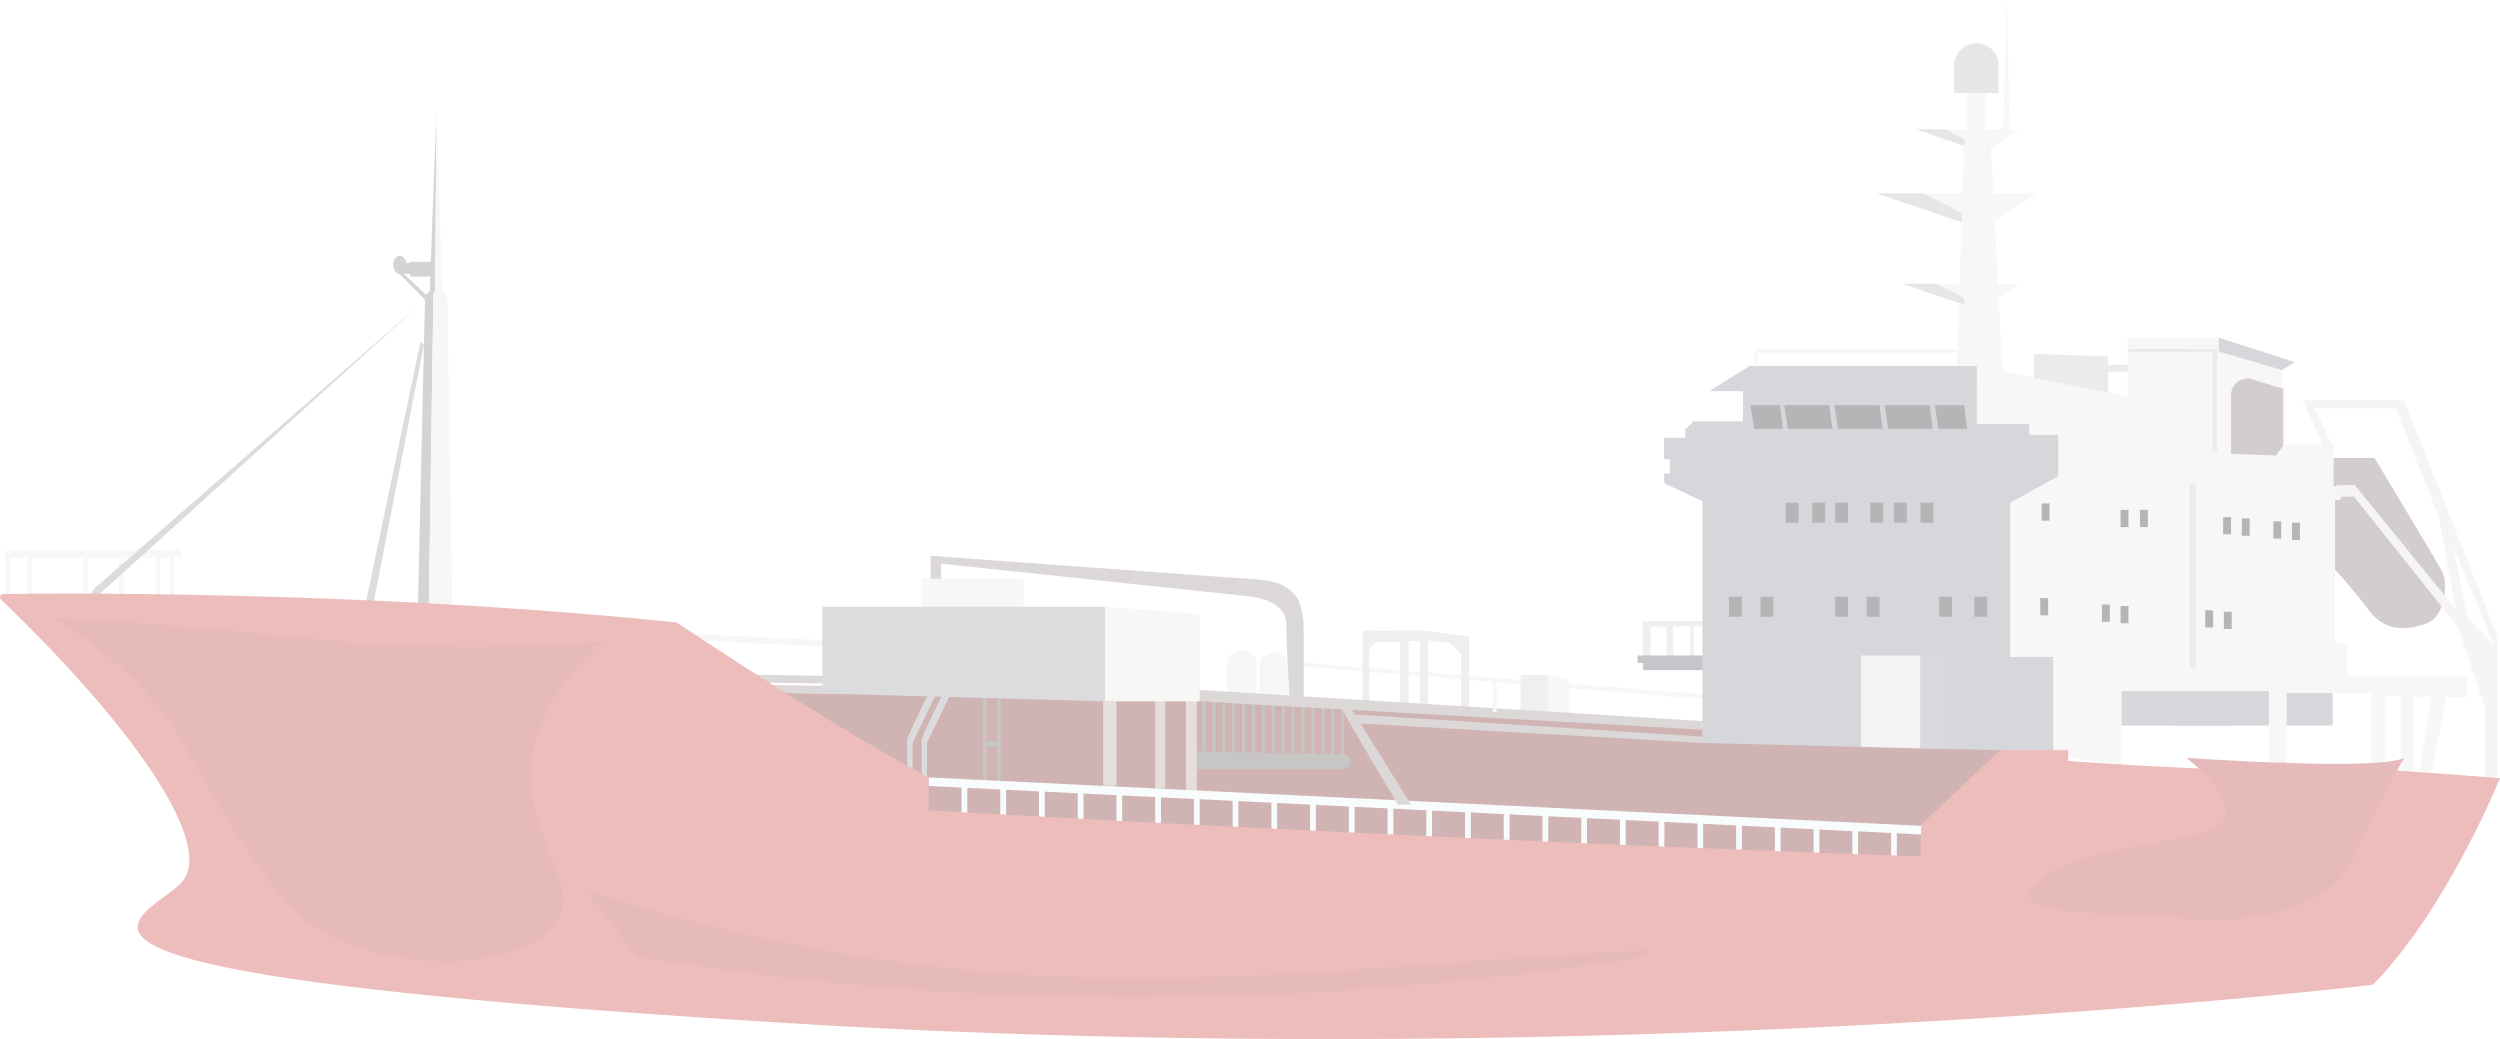 <svg xmlns="http://www.w3.org/2000/svg" width="491.262" height="204.18" viewBox="0 0 491.262 204.18">
  <g id="Group_450" data-name="Group 450" transform="translate(-8 -9)" opacity="0.3">
    <path id="Path_1121" data-name="Path 1121" d="M2928.069,2363.178h30.291v22.067h-32.013Z" transform="translate(-2510.858 -2233.678)" fill="#737886"/>
    <path id="Path_1122" data-name="Path 1122" d="M3012.979,2363.178h30.292v22.067h-32.011Z" transform="translate(-2576.878 -2233.678)" fill="#737886"/>
    <g id="Group_245" data-name="Group 245" transform="translate(8 9)">
      <path id="Path_1123" data-name="Path 1123" d="M1729.155,2391.014l44.769.494,24.966-1.051,41.138,2.878,76.857,4.79,62.853.154-10.651,36.906-227.406-11.748Z" transform="translate(-1580.076 -2254.887)" fill="#600505"/>
      <path id="Path_1124" data-name="Path 1124" d="M1927.38,2395.422v16.437h.659v-16.681Z" transform="translate(-1734.19 -2258.557)" fill="#433f3d"/>
      <path id="Path_1125" data-name="Path 1125" d="M1939.974,2395.422v16.437h.659v-16.681Z" transform="translate(-1743.982 -2258.557)" fill="#433f3d"/>
      <rect id="Rectangle_244" data-name="Rectangle 244" width="2.802" height="1.021" transform="translate(193.519 145.647)" fill="#433f3d"/>
      <path id="Path_1126" data-name="Path 1126" d="M2114.823,2444.571c.239.052,23.1.522,29.084.645a1.447,1.447,0,0,1,1.418,1.448h0a1.449,1.449,0,0,1-1.449,1.449h-29.053Z" transform="translate(-1879.921 -2296.958)" fill="#433f3d"/>
      <path id="Path_1127" data-name="Path 1127" d="M2147.978,2400.874c-.014.915,0,10.9,0,10.9h-.544v-10.9Z" transform="translate(-1905.276 -2262.986)" fill="#433f3d"/>
      <path id="Path_1128" data-name="Path 1128" d="M2156.726,2400.874c-.012.915,0,10.9,0,10.9h-.542v-10.9Z" transform="translate(-1912.079 -2262.986)" fill="#433f3d"/>
      <path id="Path_1129" data-name="Path 1129" d="M2165.475,2400.874c-.012.915,0,10.9,0,10.9h-.543v-10.9Z" transform="translate(-1918.88 -2262.986)" fill="#433f3d"/>
      <path id="Path_1130" data-name="Path 1130" d="M2174.225,2400.874c-.014.915,0,10.9,0,10.9h-.544v-10.9Z" transform="translate(-1925.682 -2262.986)" fill="#433f3d"/>
      <path id="Path_1131" data-name="Path 1131" d="M2182.973,2400.874c-.012.915,0,10.9,0,10.9h-.543v-10.9Z" transform="translate(-1932.485 -2262.986)" fill="#433f3d"/>
      <path id="Path_1132" data-name="Path 1132" d="M2191.722,2400.874c-.012.915,0,10.9,0,10.9h-.543v-10.9Z" transform="translate(-1939.286 -2262.986)" fill="#433f3d"/>
      <path id="Path_1133" data-name="Path 1133" d="M2200.472,2400.874c-.014.915,0,10.9,0,10.9h-.544v-10.9Z" transform="translate(-1946.089 -2262.986)" fill="#433f3d"/>
      <path id="Path_1134" data-name="Path 1134" d="M2209.22,2400.874c-.013.915,0,10.9,0,10.9h-.544v-10.9Z" transform="translate(-1952.891 -2262.986)" fill="#433f3d"/>
      <path id="Path_1135" data-name="Path 1135" d="M2217.97,2400.874c-.012.915,0,10.9,0,10.9h-.543v-10.9Z" transform="translate(-1959.694 -2262.986)" fill="#433f3d"/>
      <path id="Path_1136" data-name="Path 1136" d="M2226.72,2400.874c-.013.915,0,10.9,0,10.9h-.544v-10.9Z" transform="translate(-1966.496 -2262.986)" fill="#433f3d"/>
      <path id="Path_1137" data-name="Path 1137" d="M2235.468,2400.874c-.012.915,0,10.9,0,10.9h-.543v-10.9Z" transform="translate(-1973.298 -2262.986)" fill="#433f3d"/>
      <path id="Path_1138" data-name="Path 1138" d="M2244.217,2400.874c-.012.915,0,10.9,0,10.9h-.542v-10.9Z" transform="translate(-1980.101 -2262.986)" fill="#433f3d"/>
      <path id="Path_1139" data-name="Path 1139" d="M2289.037,2372.7l-78.607-6.169v.729l78.607,6.427Z" transform="translate(-1954.252 -2236.287)" fill="#e3e4e2"/>
      <path id="Path_1140" data-name="Path 1140" d="M2510.49,2337.1v-.147h.9v-6.224h3.129v5.9h1.327v-5.959h3.3v6.078s.708.34.708,0v-6.078h1.976v-1.032h-11.976v7.463" transform="translate(-2187.051 -2207.604)" fill="#cbcaca"/>
      <path id="Path_1141" data-name="Path 1141" d="M2505.263,2360.055h13.611v2.883h-12.509v-1.422h-1.1Z" transform="translate(-2183.478 -2231.25)" fill="#3e3e4c"/>
      <path id="Path_1142" data-name="Path 1142" d="M3117.524,2185.633h8.575s12.114,20.138,13.294,22.341.63,8.777-2.99,10.131-8.1,1.911-11.4-2.537a113.676,113.676,0,0,0-7.475-8.853Z" transform="translate(-2659.493 -2095.642)" fill="#6c575f"/>
      <path id="Path_1143" data-name="Path 1143" d="M2919.211,2103.444h4.482v1.336h-4.482" transform="translate(-2505.311 -2031.743)" fill="#bcbcbd"/>
      <path id="Path_1144" data-name="Path 1144" d="M2855.228,2093.73v4.856l14.553,3.717v-8.079Z" transform="translate(-2455.565 -2024.19)" fill="#bcbcbd"/>
      <path id="Path_1145" data-name="Path 1145" d="M1864.506,2394.256c-.78,1.166-4.2,8.718-4.2,8.718v6.607h1.061V2403.8l4.6-9.543Z" transform="translate(-1682.041 -2257.841)" fill="#898893"/>
      <path id="Path_1146" data-name="Path 1146" d="M1877.232,2394.256c-.78,1.166-4.2,8.718-4.2,8.718v9.745h1.062v-8.92l4.6-9.543Z" transform="translate(-1691.934 -2257.841)" fill="#898893"/>
      <path id="Path_1147" data-name="Path 1147" d="M2505.947,2433.064l-16.208,13.458,61.448,4.794,16.912-19.471Z" transform="translate(-2171.408 -2287.065)" fill="#600505"/>
      <path id="Path_1148" data-name="Path 1148" d="M1666.056,2340.819l28.083,1.337v1.259l-27.454-1.3Z" transform="translate(-1531.018 -2216.295)" fill="#e3e4e2"/>
      <path id="Path_1149" data-name="Path 1149" d="M2805.149,2085.118l29.6,5.92V2079.48h17.9l14.94,4.793-2.537,1.55v3.1l.7.987v10.571h9.443v8.173h1.41v2.679h-1.127v28.188h2.4v6.344h23.538v4.227h-4.088l-2.82,14.516h-2.394l2.324-14.587h-3.523v14.657h-2.536v-14.8h-3.1v14.8h-2.678v-15.362h-16.63v14.8h-3.523v-15.223h-28.893v14.466l-28.4-3.52Z" transform="translate(-2416.632 -2013.111)" fill="#e3e3e3"/>
      <path id="Path_1150" data-name="Path 1150" d="M2719.042,1951.967h30.915l-8.732,5.674h-6.071" transform="translate(-2349.687 -1913.973)" fill="#e3e3e3"/>
      <rect id="Rectangle_245" data-name="Rectangle 245" width="2.622" height="16.576" transform="translate(216.769 137.825)" fill="#ab8f8b"/>
      <path id="Path_1151" data-name="Path 1151" d="M2079.326,2397.213v17.536h1.964V2396.79Z" transform="translate(-1852.325 -2259.81)" fill="#ab8f8b"/>
      <rect id="Rectangle_246" data-name="Rectangle 246" width="2.114" height="19.309" transform="translate(233.062 136.416)" fill="#ab8f8b"/>
      <path id="Path_1152" data-name="Path 1152" d="M2795.942,1954.984h-9.161l1.039-31.158.06-1.792.453-13.558h5.214Z" transform="translate(-2402.351 -1880.159)" fill="#e3e3e3"/>
      <path id="Path_1153" data-name="Path 1153" d="M1431.886,1878.859l-.264,35.383-.334.63-.909,61.906h-2.14l1.41-61.59.916-.846Z" transform="translate(-1346.122 -1857.134)" fill="#6a6e76"/>
      <path id="Path_1154" data-name="Path 1154" d="M1442.479,1975.182h-4.625l.909-61.9.334-.63.265-35.384v-.013l.018-.444,1.127,35.94.986.845Z" transform="translate(-1353.597 -1855.538)" fill="#e3e4e2"/>
      <path id="Path_1155" data-name="Path 1155" d="M2596.693,2131.346v30.3h8.456v18.6l-21.139-.518-4.934-.122-11.664-.286-31.182-.766v-47.495l-7.469-3.526-.07-1.9h1.128v-2.82h-1.128v-4.228h4.157v-1.621l1.622-1.621h9.724v-5.92h-6.625l7.893-4.932h44.677v11.416h10.289v2.115h5.708v8.1Z" transform="translate(-2201.692 -2032.562)" fill="#737886"/>
      <path id="Path_1156" data-name="Path 1156" d="M1879.187,2467.725l196.327,9.583V2479l-196.327-9.585Z" transform="translate(-1696.721 -2314.96)" fill="#ebf4f8"/>
      <rect id="Rectangle_247" data-name="Rectangle 247" width="1.128" height="6.342" transform="translate(188.949 153.751)" fill="#ebf4f8"/>
      <rect id="Rectangle_248" data-name="Rectangle 248" width="1.128" height="6.342" transform="translate(196.559 153.751)" fill="#ebf4f8"/>
      <rect id="Rectangle_249" data-name="Rectangle 249" width="1.128" height="6.342" transform="translate(204.17 154.879)" fill="#ebf4f8"/>
      <rect id="Rectangle_250" data-name="Rectangle 250" width="1.128" height="6.342" transform="translate(211.781 155.724)" fill="#ebf4f8"/>
      <rect id="Rectangle_251" data-name="Rectangle 251" width="1.128" height="6.342" transform="translate(219.391 155.724)" fill="#ebf4f8"/>
      <rect id="Rectangle_252" data-name="Rectangle 252" width="1.128" height="6.342" transform="translate(227.002 156.288)" fill="#ebf4f8"/>
      <rect id="Rectangle_253" data-name="Rectangle 253" width="1.128" height="6.342" transform="translate(234.613 156.288)" fill="#ebf4f8"/>
      <rect id="Rectangle_254" data-name="Rectangle 254" width="1.128" height="6.342" transform="translate(242.223 156.993)" fill="#ebf4f8"/>
      <rect id="Rectangle_255" data-name="Rectangle 255" width="1.128" height="6.342" transform="translate(249.834 157.275)" fill="#ebf4f8"/>
      <rect id="Rectangle_256" data-name="Rectangle 256" width="1.128" height="6.342" transform="translate(257.445 157.697)" fill="#ebf4f8"/>
      <rect id="Rectangle_257" data-name="Rectangle 257" width="1.128" height="6.342" transform="translate(265.056 158.12)" fill="#ebf4f8"/>
      <rect id="Rectangle_258" data-name="Rectangle 258" width="1.128" height="6.342" transform="translate(272.666 158.12)" fill="#ebf4f8"/>
      <rect id="Rectangle_259" data-name="Rectangle 259" width="1.128" height="6.342" transform="translate(280.277 158.402)" fill="#ebf4f8"/>
      <rect id="Rectangle_260" data-name="Rectangle 260" width="1.128" height="6.342" transform="translate(287.888 158.825)" fill="#ebf4f8"/>
      <rect id="Rectangle_261" data-name="Rectangle 261" width="1.128" height="6.342" transform="translate(295.498 159.53)" fill="#ebf4f8"/>
      <rect id="Rectangle_262" data-name="Rectangle 262" width="1.128" height="6.342" transform="translate(303.109 159.811)" fill="#ebf4f8"/>
      <rect id="Rectangle_263" data-name="Rectangle 263" width="1.128" height="6.342" transform="translate(310.72 160.375)" fill="#ebf4f8"/>
      <rect id="Rectangle_264" data-name="Rectangle 264" width="1.128" height="6.342" transform="translate(318.33 160.375)" fill="#ebf4f8"/>
      <rect id="Rectangle_265" data-name="Rectangle 265" width="1.128" height="6.342" transform="translate(325.941 160.516)" fill="#ebf4f8"/>
      <rect id="Rectangle_266" data-name="Rectangle 266" width="1.128" height="6.342" transform="translate(333.552 161.08)" fill="#ebf4f8"/>
      <rect id="Rectangle_267" data-name="Rectangle 267" width="1.128" height="6.342" transform="translate(341.162 161.926)" fill="#ebf4f8"/>
      <rect id="Rectangle_268" data-name="Rectangle 268" width="1.128" height="6.342" transform="translate(348.773 162.207)" fill="#ebf4f8"/>
      <rect id="Rectangle_269" data-name="Rectangle 269" width="1.128" height="6.342" transform="translate(356.384 162.63)" fill="#ebf4f8"/>
      <rect id="Rectangle_270" data-name="Rectangle 270" width="1.128" height="6.342" transform="translate(363.995 163.053)" fill="#ebf4f8"/>
      <rect id="Rectangle_271" data-name="Rectangle 271" width="1.128" height="6.342" transform="translate(371.605 163.617)" fill="#ebf4f8"/>
      <path id="Path_1157" data-name="Path 1157" d="M2605.009,2139.015h5.78l.564,4.652h-5.638Z" transform="translate(-2261.027 -2059.398)" fill="#08080c"/>
      <path id="Path_1158" data-name="Path 1158" d="M2767.781,2139.015h5.779l.562,4.652h-5.637Z" transform="translate(-2387.579 -2059.398)" fill="#08080c"/>
      <path id="Path_1159" data-name="Path 1159" d="M2634.777,2139.015h8.88l.563,4.652h-8.74Z" transform="translate(-2284.171 -2059.398)" fill="#08080c"/>
      <path id="Path_1160" data-name="Path 1160" d="M2679.111,2139.015h8.879l.564,4.652h-8.739Z" transform="translate(-2318.64 -2059.398)" fill="#08080c"/>
      <path id="Path_1161" data-name="Path 1161" d="M2723.446,2139.015h8.879l.563,4.652h-8.739Z" transform="translate(-2353.109 -2059.398)" fill="#08080c"/>
      <rect id="Rectangle_272" data-name="Rectangle 272" width="2.537" height="3.946" transform="translate(350.887 98.785)" fill="#08080c"/>
      <rect id="Rectangle_273" data-name="Rectangle 273" width="2.537" height="3.946" transform="translate(356.102 98.785)" fill="#08080c"/>
      <rect id="Rectangle_274" data-name="Rectangle 274" width="2.537" height="3.946" transform="translate(360.612 98.785)" fill="#08080c"/>
      <rect id="Rectangle_275" data-name="Rectangle 275" width="2.537" height="3.946" transform="translate(367.518 98.785)" fill="#08080c"/>
      <rect id="Rectangle_276" data-name="Rectangle 276" width="2.537" height="3.946" transform="translate(372.169 98.785)" fill="#08080c"/>
      <rect id="Rectangle_277" data-name="Rectangle 277" width="2.537" height="3.946" transform="translate(366.813 117.248)" fill="#08080c"/>
      <rect id="Rectangle_278" data-name="Rectangle 278" width="2.537" height="3.946" transform="translate(360.612 117.248)" fill="#08080c"/>
      <rect id="Rectangle_279" data-name="Rectangle 279" width="2.537" height="3.946" transform="translate(345.954 117.248)" fill="#08080c"/>
      <rect id="Rectangle_280" data-name="Rectangle 280" width="2.537" height="3.946" transform="translate(339.753 117.248)" fill="#08080c"/>
      <rect id="Rectangle_281" data-name="Rectangle 281" width="2.537" height="3.946" transform="translate(381.048 117.248)" fill="#08080c"/>
      <rect id="Rectangle_282" data-name="Rectangle 282" width="2.537" height="3.946" transform="translate(387.954 117.248)" fill="#08080c"/>
      <rect id="Rectangle_283" data-name="Rectangle 283" width="2.537" height="3.946" transform="translate(377.384 98.785)" fill="#08080c"/>
      <rect id="Rectangle_284" data-name="Rectangle 284" width="1.55" height="3.383" transform="translate(401.202 98.926)" fill="#08080c"/>
      <rect id="Rectangle_285" data-name="Rectangle 285" width="1.55" height="3.383" transform="translate(416.706 100.194)" fill="#08080c"/>
      <rect id="Rectangle_286" data-name="Rectangle 286" width="1.55" height="3.383" transform="translate(420.511 100.194)" fill="#08080c"/>
      <rect id="Rectangle_287" data-name="Rectangle 287" width="1.55" height="3.383" transform="translate(436.86 101.604)" fill="#08080c"/>
      <rect id="Rectangle_288" data-name="Rectangle 288" width="1.55" height="3.383" transform="translate(440.524 101.886)" fill="#08080c"/>
      <rect id="Rectangle_289" data-name="Rectangle 289" width="1.55" height="3.383" transform="translate(446.726 102.449)" fill="#08080c"/>
      <rect id="Rectangle_290" data-name="Rectangle 290" width="1.55" height="3.383" transform="translate(450.39 102.731)" fill="#08080c"/>
      <rect id="Rectangle_291" data-name="Rectangle 291" width="1.55" height="3.383" transform="translate(433.336 119.926)" fill="#08080c"/>
      <rect id="Rectangle_292" data-name="Rectangle 292" width="1.55" height="3.383" transform="translate(437.001 120.208)" fill="#08080c"/>
      <rect id="Rectangle_293" data-name="Rectangle 293" width="1.55" height="3.383" transform="translate(413.041 118.798)" fill="#08080c"/>
      <rect id="Rectangle_294" data-name="Rectangle 294" width="1.55" height="3.383" transform="translate(400.921 117.53)" fill="#08080c"/>
      <rect id="Rectangle_295" data-name="Rectangle 295" width="1.55" height="3.383" transform="translate(416.706 119.08)" fill="#08080c"/>
      <path id="Path_1162" data-name="Path 1162" d="M2608.809,2092.433v-2.819h42.281v.7h-41.718v2.114Z" transform="translate(-2263.982 -2020.989)" fill="#e2e2e3"/>
      <path id="Path_1163" data-name="Path 1163" d="M2796,2089.967v2.316h.638l-.012-2.256Z" transform="translate(-2409.522 -2021.264)" fill="#e2e2e3"/>
      <path id="Path_1164" data-name="Path 1164" d="M2714.242,2360.055V2378.3l-11.664-.286-.033-17.96Z" transform="translate(-2336.861 -2231.25)" fill="#d6d6d7"/>
      <path id="Path_1165" data-name="Path 1165" d="M2760.046,2360.055v18.367l-4.933-.12v-18.246Z" transform="translate(-2377.73 -2231.25)" fill="#81808f"/>
      <path id="Path_1166" data-name="Path 1166" d="M2255.937,2412.5l67.1,4.284v1.236l-68.15-3.88-.411-1.643" transform="translate(-1988.498 -2272.025)" fill="#8b7d7d"/>
      <path id="Path_1167" data-name="Path 1167" d="M1643.357,2375.772l85.279,1.353v1.233l-85.279-.946-.411-1.646" transform="translate(-1513.051 -2243.466)" fill="#8b7d7d"/>
      <path id="Path_1168" data-name="Path 1168" d="M1643.357,2384.638l85.279,1.354v1.233l-85.279-.947-.411-1.644" transform="translate(-1513.051 -2250.359)" fill="#8b7d7d"/>
      <path id="Path_1169" data-name="Path 1169" d="M1064.085,2266.96c4.571.044,28.732-.005,33.284-.016a.74.74,0,0,1,.74.74v.014a.74.74,0,0,1-.739.74h-33.292a.74.74,0,0,1-.739-.74h0A.739.739,0,0,1,1064.085,2266.96Z" transform="translate(-1062.423 -2158.859)" fill="#e3e4e2"/>
      <rect id="Rectangle_296" data-name="Rectangle 296" width="0.885" height="8.22" transform="translate(1.153 108.832)" fill="#e3e4e2"/>
      <rect id="Rectangle_297" data-name="Rectangle 297" width="0.885" height="8.22" transform="translate(5.4 108.832)" fill="#e3e4e2"/>
      <rect id="Rectangle_298" data-name="Rectangle 298" width="0.885" height="8.22" transform="translate(16.315 108.832)" fill="#e3e4e2"/>
      <rect id="Rectangle_299" data-name="Rectangle 299" width="0.885" height="8.22" transform="translate(23.395 108.832)" fill="#e3e4e2"/>
      <rect id="Rectangle_300" data-name="Rectangle 300" width="0.885" height="8.22" transform="translate(30.592 108.832)" fill="#e3e4e2"/>
      <rect id="Rectangle_301" data-name="Rectangle 301" width="0.885" height="8.22" transform="translate(33.365 108.832)" fill="#e3e4e2"/>
      <path id="Path_1170" data-name="Path 1170" d="M3018.589,2079.48l14.941,4.793-2.537,1.55-12.4-3.626" transform="translate(-2582.575 -2013.111)" fill="#737886"/>
      <path id="Path_1171" data-name="Path 1171" d="M2733.219,1955.847l-.059,1.793-16.681-5.674h9.123Z" transform="translate(-2347.693 -1913.973)" fill="#a9acb3"/>
      <path id="Path_1172" data-name="Path 1172" d="M2740.958,2031.81h22.458l-6.343,4.12h-4.409" transform="translate(-2366.725 -1976.048)" fill="#e3e3e3"/>
      <path id="Path_1173" data-name="Path 1173" d="M2751.259,2034.628l-.043,1.3-12.118-4.12h6.629Z" transform="translate(-2365.277 -1976.048)" fill="#a9acb3"/>
      <path id="Path_1174" data-name="Path 1174" d="M2752.782,1895.526h19.826l-5.6,3.639h-3.893" transform="translate(-2375.917 -1870.092)" fill="#e3e3e3"/>
      <path id="Path_1175" data-name="Path 1175" d="M2760.693,1897.506l-.042,1.26-9.513-3.24h5.853Z" transform="translate(-2374.639 -1870.092)" fill="#a9acb3"/>
      <rect id="Rectangle_302" data-name="Rectangle 302" width="3.717" height="8.053" transform="translate(386.504 17.758)" fill="#e3e3e3"/>
      <path id="Path_1176" data-name="Path 1176" d="M2793.562,1829.2h-8.731v-5.427a4.366,4.366,0,0,1,4.365-4.365h0a4.366,4.366,0,0,1,4.366,4.365Z" transform="translate(-2400.834 -1810.912)" fill="#a9acb3"/>
      <path id="Path_1177" data-name="Path 1177" d="M2827.949,1807.042l.841-25.812.411,25.812Z" transform="translate(-2434.357 -1781.229)" fill="#e3e3e3"/>
      <path id="Path_1178" data-name="Path 1178" d="M3029.357,2130.359v-11.327a3.3,3.3,0,0,1,3.664-3.48l6.575,2v11.21l-1.417,1.888Z" transform="translate(-2590.947 -2041.156)" fill="#6c575f"/>
      <rect id="Rectangle_303" data-name="Rectangle 303" width="1.18" height="36.225" transform="translate(430.301 94.986)" fill="#bcbcbd"/>
      <path id="Path_1179" data-name="Path 1179" d="M2938.408,2089.324c.3-.188,17.414,0,17.414,0v20.107h-.884v-19.588H2938.3Z" transform="translate(-2520.152 -2020.7)" fill="#bcbcbd"/>
      <path id="Path_1180" data-name="Path 1180" d="M2243.32,2403.783c-.013.546,11.25,19.278,11.25,19.278h2.516l-12.207-19.672Z" transform="translate(-1979.824 -2264.94)" fill="#8b7d7d"/>
      <path id="Path_1181" data-name="Path 1181" d="M2868.036,2497.81c-1.66,1.96-13.257,25.9-17.942,30.438s-82.312,5.542-82.312,5.542,33.815-5.965,45.144-10.613,23.952-22.953,32.684-23.535S2868.036,2497.81,2868.036,2497.81Z" transform="translate(-2387.579 -2338.351)" fill="#aa1717"/>
      <path id="Path_1182" data-name="Path 1182" d="M1881.087,2272.019v4.946h2.042v-4.8Z" transform="translate(-1698.198 -2162.805)" fill="#8b7d7d"/>
      <rect id="Rectangle_304" data-name="Rectangle 304" width="20.059" height="5.474" transform="translate(181.095 113.747)" fill="#e3e4e2"/>
      <path id="Path_1183" data-name="Path 1183" d="M1785.45,2316.987h55.529v18.6l-55.529-1.55Z" transform="translate(-1623.844 -2197.766)" fill="#898893"/>
      <path id="Path_1184" data-name="Path 1184" d="M1139.264,2105.681l64.339-56.172-63.434,57.352h-1.534Z" transform="translate(-1120.963 -1989.809)" fill="#898893"/>
      <path id="Path_1185" data-name="Path 1185" d="M1392.828,2082.941c-.121.47-10.809,51.563-10.809,51.563h1.533l9.94-50.971Z" transform="translate(-1310.187 -2015.802)" fill="#898893"/>
      <path id="Path_1186" data-name="Path 1186" d="M1421.434,2012.418H1426v2.9h-4.563v-2.9Z" transform="translate(-1340.832 -1960.972)" fill="#6a6e76"/>
      <ellipse id="Ellipse_10" data-name="Ellipse 10" cx="1.313" cy="1.785" rx="1.313" ry="1.785" transform="translate(77.259 50.266)" fill="#6a6e76"/>
      <path id="Path_1187" data-name="Path 1187" d="M1414.115,2013.479h1.269s.206,2.153,0,2.153h-2.212" transform="translate(-1334.407 -1961.796)" fill="#6a6e76"/>
      <path id="Path_1188" data-name="Path 1188" d="M1410.785,2020.9l5.456,5.546.251-.974-5.176-4.837Z" transform="translate(-1332.552 -1967.362)" fill="#6a6e76"/>
      <path id="Path_1189" data-name="Path 1189" d="M1059.831,2305.521c10.243-.148,71.079-.708,132.386,5.589,0,0,30.019,20.155,49.469,30.444v6.484s102.463,5.918,194.918,9.02l.141-6.2,15.49-14.633,13.4-.025v2.114s16.067,1.268,38.617,1.974l3.242-1.69s19.167,1.267,42.986,3.1c0,0-10.288,25.511-24.946,40.59,0,0-145.731,17.618-310.347,7.612s-127.409-20.154-120.361-27.625c6.95-7.366-9.543-30.841-35.416-55.687A.617.617,0,0,1,1059.831,2305.521Z" transform="translate(-1059.221 -2188.789)" fill="#c4201b"/>
      <path id="Path_1190" data-name="Path 1190" d="M1107.129,2326.488s22.152,1.136,48.2,3.946a313.045,313.045,0,0,0,59.758.7c-5.376,4.62-12.029,11.928-13.812,21.987-2.833,15.988,9.232,24.3,4.782,32.56-6.312,11.716-39.542,11.584-53.1-2.831a87.692,87.692,0,0,1-6.449-8.632,222.562,222.562,0,0,1-13.59-22.366C1128.886,2344.87,1121.562,2335.588,1107.129,2326.488Z" transform="translate(-1096.468 -2205.153)" fill="#aa1717"/>
      <path id="Path_1191" data-name="Path 1191" d="M3112.564,2134.582h-19.873l4.228,9.584,1.889-.131-3.79-7.832h15.926l8.456,21.282,3.383,18.181-19.873-24.382h-3.524v2.254h3.382l20.436,25.651,5.3,15.926v13.46h2.523v-27.484Zm12.4,42.563-2.678-13.812,7.892,19.309Z" transform="translate(-2640.187 -2055.951)" fill="#dfdfe2"/>
      <path id="Path_1192" data-name="Path 1192" d="M2262.409,2337.991c.314.079,11.878,0,11.878,0l9.046,1.181v14.4h-1.573v-10.957l-2.158-2.157-4.308-.5v12.521h-1.634v-12.443h-2.205v12.507h-1.65v-12.272h-4.76l-1.318,1.318v10.331h-1.317Z" transform="translate(-1994.666 -2214.096)" fill="#cbcaca"/>
      <rect id="Rectangle_305" data-name="Rectangle 305" width="5.349" height="7.849" transform="translate(298.815 132.627)" fill="#cbcaca"/>
      <path id="Path_1193" data-name="Path 1193" d="M2430.327,2378.1l-4.248-.866v7.849h4.248Z" transform="translate(-2121.915 -2244.603)" fill="#e3e4e2"/>
      <path id="Rectangle_306" data-name="Rectangle 306" d="M2.92,0h0a2.92,2.92,0,0,1,2.92,2.92V9.672a0,0,0,0,1,0,0H0a0,0,0,0,1,0,0V2.92A2.92,2.92,0,0,1,2.92,0Z" transform="translate(241.096 127.73)" fill="#e3e4e2"/>
      <path id="Rectangle_307" data-name="Rectangle 307" d="M2.92,0h0a2.92,2.92,0,0,1,2.92,2.92V9.672a0,0,0,0,1,0,0H0a0,0,0,0,1,0,0V2.92A2.92,2.92,0,0,1,2.92,0Z" transform="translate(247.477 128.153)" fill="#e3e4e2"/>
      <path id="Path_1194" data-name="Path 1194" d="M1881.087,2272.019s57.644,4.229,62.295,4.511,7.188.7,9.443,3.383c.982,1.165,1.55,3.946,1.55,6.482v13.811h-2.748s-.731-11.981-.635-14.515c.141-3.665-3.593-5.286-7.4-5.708s-62.436-6.625-62.436-6.625Z" transform="translate(-1698.199 -2162.805)" fill="#8b7d7d"/>
      <path id="Path_1195" data-name="Path 1195" d="M2116.624,2390.463l98.8,6.125v1.69l-98.8-5.567-.563-2.255" transform="translate(-1880.885 -2254.887)" fill="#8b7d7d"/>
      <path id="Path_1196" data-name="Path 1196" d="M2377.3,2381.471v6.372h.766v-6.119Z" transform="translate(-2083.989 -2247.901)" fill="#e3e4e2"/>
      <path id="Path_1197" data-name="Path 1197" d="M2121.731,2400.874c-.014.915,0,10.9,0,10.9h-.545v-10.9Z" transform="translate(-1884.869 -2262.986)" fill="#433f3d"/>
      <path id="Path_1198" data-name="Path 1198" d="M2130.478,2400.874c-.012.915,0,10.9,0,10.9h-.542v-10.9Z" transform="translate(-1891.672 -2262.986)" fill="#433f3d"/>
      <path id="Path_1199" data-name="Path 1199" d="M2139.229,2400.874c-.013.915,0,10.9,0,10.9h-.544v-10.9Z" transform="translate(-1898.474 -2262.986)" fill="#433f3d"/>
      <path id="Path_1200" data-name="Path 1200" d="M2034.991,2316.987v18.6h18.6v-17.2Z" transform="translate(-1817.855 -2197.766)" fill="#e3e4e2"/>
    </g>
    <path id="Path_1201" data-name="Path 1201" d="M1812.662,2621.228c-31.291,1.7-62.5,5.26-93.871,4.868a349.085,349.085,0,0,1-99.454-16.021c-.872-.271-1.711-.6-2.553-.936a.713.713,0,0,0-.08-.025l-.018,0a.648.648,0,0,0-.619,1.045c2.976,3.852,6,7.661,9.032,11.468a.609.609,0,0,0,.379.225c65.406,11.025,132.364,10.358,198.024.01a.653.653,0,0,0-.134-1.294q-5.347.375-10.707.663Z" transform="translate(-1492.045 -2424.871)" fill="#aa1717"/>
    <path id="Path_1202" data-name="Path 1202" d="M2917.614,2490.953c.942.008,37.094,2.645,42.824,0a188.566,188.566,0,0,0-9.992,19.69c-4.455,10.408-21.235,13.238-33.464,11.823s-35.77.177-29.221-6.725,24.7-7.13,34.295-10.645S2917.614,2490.953,2917.614,2490.953Z" transform="translate(-2479.981 -2333.021)" fill="#aa1717"/>
  </g>
</svg>
